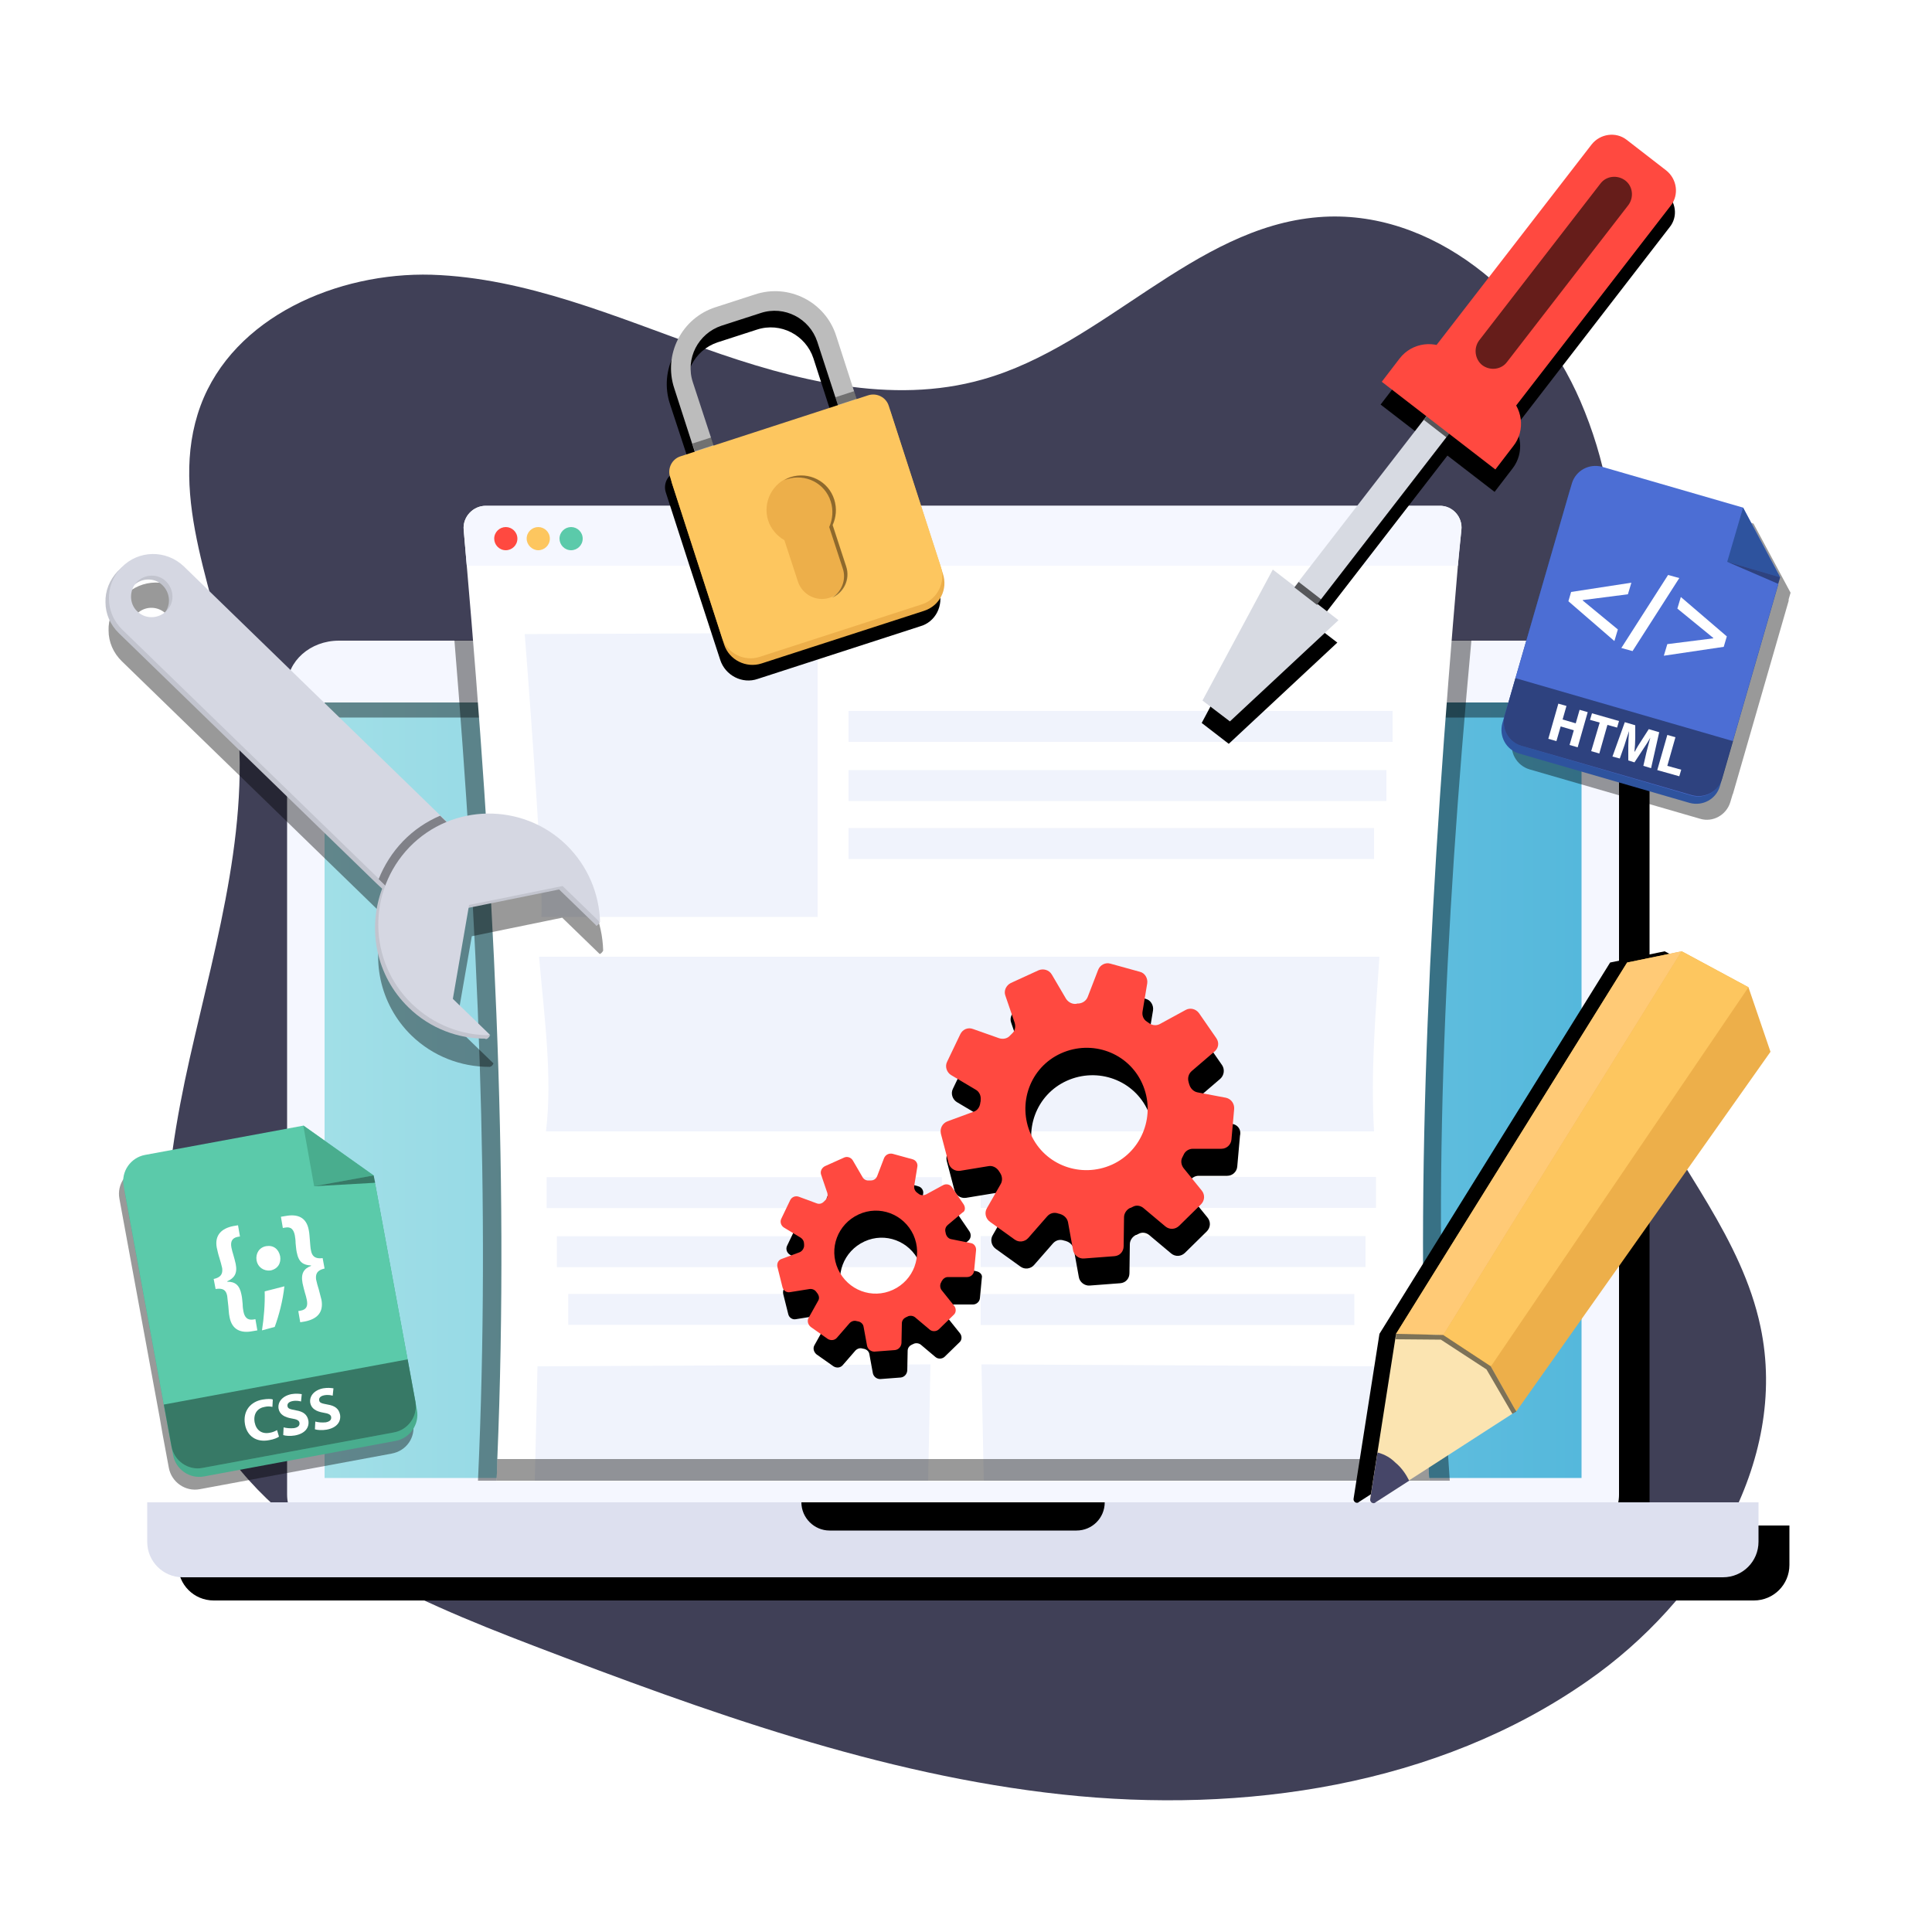 <?xml version="1.0" encoding="utf-8"?>
<!-- Generator: Adobe Illustrator 23.0.5, SVG Export Plug-In . SVG Version: 6.00 Build 0)  -->
<svg version="1.1" xmlns="http://www.w3.org/2000/svg" xmlns:xlink="http://www.w3.org/1999/xlink" x="0px" y="0px"
	 viewBox="0 0 500 500" style="enable-background:new 0 0 500 500;" xml:space="preserve">
<style type="text/css">
	.st0{fill:#FFFFFF;}
	.st1{fill:#404057;}
	.st2{fill:#F5F7FF;}
	.st3{fill:url(#SVGID_1_);}
	.st4{opacity:0.4;}
	.st5{fill:#DDE0EF;}
	.st6{fill:#FF4940;}
	.st7{fill:#5BCAAA;}
	.st8{fill:#FDC65F;}
	.st9{fill:#F0F3FC;}
	.st10{fill:#2E539E;}
	.st11{fill:#4C6ED4;}
	.st12{fill:#49AD8E;}
	.st13{fill:#C2C4CE;}
	.st14{fill:#D5D7E2;}
	.st15{fill:#FBE4B1;}
	.st16{fill:#EDAF4A;}
	.st17{fill:#FFCA76;}
	.st18{fill:#464668;}
	.st19{opacity:0.5;}
	.st20{fill:#D7DAE2;}
	.st21{opacity:0.6;}
	.st22{fill:#BCBCBC;}
</style>
<g id="BACKGROUND">
	<g>
		<rect class="st0" width="500" height="500"/>
		<path class="st1" d="M409,103.8c-11.7-27.1-38.4-50-67.8-47.6c-32.3,2.6-55.6,33.2-86.9,42c-23.6,6.7-48.8,0.2-71.9-8
			c-23.1-8.2-46.2-18.3-70.7-19.1C87.4,70.4,60.4,82,51.9,105c-8.8,23.9,4.6,49.6,8.7,74.8c5.1,31.4-4.5,63.1-11.5,94.1
			c-7,31.1-11,65.3,4.1,93.3c16.7,31.1,52.2,46.2,85.1,58.8c44.3,16.9,89.4,33.3,136.5,38.4s97.2-2.2,136.1-29.4
			c29.6-20.6,52.2-56.5,44.7-91.7c-4.8-22.7-20.8-41-31.3-61.7C393.6,221.4,435.4,165,409,103.8z"/>
	</g>
</g>
<g id="OBJECTS">
	<path d="M426.7,394.8c0.1-0.7,0.2-1.3,0.2-2V183.6c0-6.6-6-11.9-13.4-11.9H95.6c-7.4,0-13.4,5.3-13.4,11.9v209.1
		c0,0.7,0.1,1.4,0.2,2H46.1V405c0,5.1,4.1,9.2,9.2,9.2h398.6c5.1,0,9.2-4.1,9.2-9.2v-10.2H426.7z"/>
	<g>
		<path class="st2" d="M419,177.7v209.1c0,6.6-6,11.9-13.4,11.9H87.7c-7.4,0-13.4-5.3-13.4-11.9V177.7c0-6.6,6-11.9,13.4-11.9h317.9
			C413,165.7,419,171.1,419,177.7z"/>
		<linearGradient id="SVGID_1_" gradientUnits="userSpaceOnUse" x1="83.99" y1="282.105" x2="409.248" y2="282.105">
			<stop  offset="2.500000e-07" style="stop-color:#A1DFE7"/>
			<stop  offset="1" style="stop-color:#55B8DC"/>
		</linearGradient>
		<rect x="84" y="181.8" class="st3" width="325.3" height="200.7"/>
		<rect x="84" y="181.8" class="st4" width="325.3" height="3.9"/>
		<path class="st5" d="M445.9,408.2H47.3c-5.1,0-9.2-4.1-9.2-9.2v-10.2h417V399C455.1,404.1,451,408.2,445.9,408.2z"/>
		<path d="M278.6,396.1h-63.9c-4,0-7.3-3.3-7.3-7.3v0h78.5v0C285.9,392.9,282.6,396.1,278.6,396.1z"/>
	</g>
	<g>
		<g>
			<path class="st4" d="M375.2,383.2H133.8c3.3-72.1-0.1-144.6-6.1-217.5h253.1C373.8,241.2,370.3,313.9,375.2,383.2z"/>
			<path class="st4" d="M365.1,383.2H123.7c3.3-72.1-0.1-144.6-6.1-217.5h253.1C363.8,241.2,360.2,313.9,365.1,383.2z"/>
		</g>
		<g>
			<g>
				<path class="st0" d="M378.2,137.2c-0.3,3.1-0.7,6.1-0.9,9.2c-6.9,80.3-11.4,157.7-7.7,231.3c0.1,1.9,0.2,3.7,0.3,5.6H128.5
					c0.1-1.9,0.2-3.7,0.2-5.6c3.2-76.7-1.2-153.8-7.9-231.3c-0.3-3.1-0.5-6.2-0.8-9.3c-0.3-3.3,2.4-6.2,5.7-6.2h246.8
					C375.9,130.8,378.6,133.8,378.2,137.2z"/>
				<g>
					<path class="st2" d="M378.2,137.2c-0.3,3.1-0.6,6.1-0.9,9.2H120.8c-0.3-3.1-0.5-6.2-0.8-9.3c-0.3-3.3,2.4-6.2,5.7-6.2h246.8
						C375.9,130.8,378.6,133.8,378.2,137.2z"/>
					<g>
						<path class="st6" d="M133.9,139.4c0,1.7-1.4,3-3,3c-1.7,0-3-1.4-3-3c0-1.7,1.4-3,3-3C132.5,136.4,133.9,137.7,133.9,139.4z"/>
						<path class="st7" d="M150.8,139.4c0,1.7-1.4,3-3,3c-1.7,0-3-1.4-3-3c0-1.7,1.4-3,3-3C149.4,136.4,150.8,137.7,150.8,139.4z"/>
						<path class="st8" d="M142.3,139.4c0,1.7-1.4,3-3,3s-3-1.4-3-3c0-1.7,1.4-3,3-3S142.3,137.7,142.3,139.4z"/>
					</g>
				</g>
			</g>
			<g>
				<path class="st9" d="M135.8,164.1c0,0,5,63.2,4.3,73.2h71.5v-73.5L135.8,164.1z"/>
				<path class="st9" d="M240.8,353.1l-0.6,30.1H138.4c0.4-15.8,0.7-29.6,0.7-29.6L240.8,353.1z"/>
				<path class="st9" d="M356.4,383.2H254.6l-0.6-30.1l101.6,0.5C355.7,353.6,356,367.5,356.4,383.2z"/>
				<g>
					<rect x="219.6" y="184" class="st9" width="140.8" height="8"/>
					<rect x="219.6" y="199.3" class="st9" width="139.2" height="8"/>
					<rect x="219.6" y="214.3" class="st9" width="136" height="8"/>
				</g>
				<g>
					<rect x="253.8" y="304.6" class="st9" width="102.3" height="8"/>
					<rect x="253.8" y="319.9" class="st9" width="99.6" height="8"/>
					<rect x="253.8" y="334.9" class="st9" width="96.7" height="8"/>
				</g>
				<g>
					
						<rect x="141.4" y="304.6" transform="matrix(-1 -1.224647e-16 1.224647e-16 -1 385.161 617.244)" class="st9" width="102.3" height="8"/>
					
						<rect x="144.1" y="319.9" transform="matrix(-1 -1.224647e-16 1.224647e-16 -1 387.817 647.838)" class="st9" width="99.6" height="8"/>
					
						<rect x="147" y="334.9" transform="matrix(-1 -1.224647e-16 1.224647e-16 -1 390.761 677.767)" class="st9" width="96.7" height="8"/>
				</g>
				<path class="st9" d="M355.6,292.8H141.3c1.7-14-0.4-29.3-1.8-45.2h217.5C356,262.2,354.7,277.3,355.6,292.8z"/>
			</g>
			<path class="st4" d="M369.9,383.2H128.5c0.1-1.9,0.2-3.7,0.2-5.6h240.9C369.7,379.4,369.8,381.3,369.9,383.2z"/>
		</g>
	</g>
	<g>
		<path class="st4" d="M462.9,155.1l0.5-1.7l-9.6-17.9l0,0l0,0l-36.6-10.6c-3.3-1-6.8,1-7.8,4.3l-14.5,50.4l0,0l-2.8,9.7
			c0,0,0,0,0,0l-0.6,2c-1,3.3,1,6.8,4.3,7.8l44.2,12.8c3.3,1,6.8-1,7.8-4.3l0.6-2l0,0l0.1-0.2l14.4-49.9l0,0L462.9,155.1
			L462.9,155.1z"/>
		<g>
			<path class="st10" d="M460.2,151.3l-15.1,52.2c-1,3.3-4.4,5.2-7.8,4.3L393.1,195c-3.3-1-5.2-4.4-4.3-7.8l17.4-60.1
				c1-3.3,4.4-5.2,7.8-4.3l36.6,10.6l0,0.1L460.2,151.3z"/>
			<path class="st11" d="M460.7,149.4l-15.1,52.2c-1,3.3-4.4,5.2-7.8,4.3L393.7,193c-3.3-1-5.2-4.4-4.3-7.8l17.4-60.1
				c1-3.3,4.4-5.2,7.8-4.3l36.6,10.6l0,0.1L460.7,149.4z"/>
			<polygon class="st10" points="451.1,131.4 447,145.4 460.7,149.4 			"/>
			<polygon class="st4" points="447,145.4 460.2,151.1 460.7,149.4 			"/>
			<path class="st4" d="M448.5,191.8l-2.8,9.7c-1,3.3-4.4,5.2-7.8,4.3L393.7,193c-3.3-1-5.2-4.4-4.3-7.8l2.8-9.7L448.5,191.8z"/>
			<g>
				<path class="st0" d="M405.4,182.7l-1,3.5l3.4,1l1-3.5l2.1,0.6l-2.6,9.1l-2.1-0.6l1.1-3.8l-3.4-1l-1.1,3.8l-2.1-0.6l2.6-9.1
					L405.4,182.7z"/>
				<path class="st0" d="M414,187l-2.5-0.7l0.5-1.7l7,2l-0.5,1.7l-2.5-0.7l-2.1,7.4l-2.1-0.6L414,187z"/>
				<path class="st0" d="M426.1,194.7c0.3-1.1,0.6-2.4,1-3.8l0,0c-0.6,1.1-1.4,2.3-2,3.2l-2.1,3.2l-1.6-0.5l0-3.8
					c0-1.2,0.1-2.6,0.2-3.8l0,0c-0.4,1.2-0.9,2.6-1.2,3.7l-1.2,3.4l-1.9-0.5l3.2-8.9l2.7,0.8l0,3.3c0,1.1-0.1,2.4-0.2,3.5l0.1,0
					c0.5-1,1.2-2.1,1.8-3l1.8-2.8l2.7,0.8l-2.1,9.3l-2-0.6L426.1,194.7z"/>
				<path class="st0" d="M431.5,190.2l2.1,0.6l-2.1,7.4l3.6,1l-0.5,1.7l-5.7-1.6L431.5,190.2z"/>
			</g>
			<g>
				<path class="st0" d="M406.6,153.2l15.6-2.4l-0.9,3l-11.7,1.5l0,0.1l9.1,7.5l-0.9,3l-11.9-10.3L406.6,153.2z"/>
				<path class="st0" d="M419.6,167.7l12.1-18.9l2.9,0.8l-12.1,18.9L419.6,167.7z"/>
				<path class="st0" d="M446.1,167.4l-15.5,2.3l0.9-3l11.9-1.5l0-0.1l-9.3-7.6l0.9-3l11.9,10.2L446.1,167.4z"/>
			</g>
		</g>
	</g>
	<g>
		<path class="st4" d="M106.9,368.2l-6.4-34.8l-4.4-24l0,0l-0.4-2l-18.2-12.8l0,0l0,0l-41.1,7.6c-3.7,0.7-6.2,4.3-5.5,8l0.4,2.2
			c0,0,0,0,0,0l10,54.3l0,0l0.8,4.6l1.6,8.6c0.7,3.7,4.3,6.2,8,5.5l49.6-9.2C105.2,375.5,107.6,372,106.9,368.2z"/>
		<g>
			<path class="st12" d="M97.1,306.4l10.8,58.5c0.7,3.7-1.8,7.3-5.5,8l-49.6,9.2c-3.7,0.7-7.3-1.8-8-5.5l-12.4-67.4
				c-0.7-3.7,1.8-7.3,5.5-8l41.1-7.6l0.1,0.1L97.1,306.4z"/>
			<path class="st7" d="M96.7,304.2l10.8,58.5c0.7,3.7-1.8,7.3-5.5,8l-49.6,9.2c-3.7,0.7-7.3-1.8-8-5.5L32,306.9
				c-0.7-3.7,1.8-7.3,5.5-8l41.1-7.6l0.1,0.1L96.7,304.2z"/>
			<polygon class="st12" points="78.5,291.3 81.3,307 96.7,304.2 			"/>
			<polygon class="st4" points="81.3,307 97.1,306.1 96.7,304.2 			"/>
			<path class="st4" d="M105.5,351.8l2,10.9c0.7,3.7-1.8,7.3-5.5,8l-49.6,9.2c-3.7,0.7-7.3-1.8-8-5.5l-2-10.9L105.5,351.8z"/>
			<g>
				<path class="st0" d="M72.2,371.8c-0.4,0.3-1.3,0.7-2.5,0.9c-3.5,0.7-5.8-1.2-6.3-4.1c-0.6-3.5,1.5-5.9,4.6-6.4
					c1.2-0.2,2.2-0.2,2.6,0l-0.1,1.9c-0.5-0.1-1.2-0.2-2,0c-1.8,0.3-3,1.7-2.6,4c0.4,2,1.8,3.1,3.9,2.7c0.7-0.1,1.4-0.4,1.9-0.7
					L72.2,371.8z"/>
				<path class="st0" d="M73.4,369.4c0.7,0.2,1.7,0.3,2.7,0.2c1.1-0.2,1.5-0.7,1.4-1.4c-0.1-0.6-0.7-0.9-2-1.1
					c-1.8-0.3-3.1-1-3.4-2.5c-0.3-1.7,0.9-3.3,3.3-3.8c1.2-0.2,2-0.1,2.7,0l-0.2,1.9c-0.4-0.1-1.2-0.3-2.2-0.1
					c-1,0.2-1.4,0.7-1.3,1.3c0.1,0.7,0.7,0.8,2.2,1.1c1.9,0.3,2.9,1.1,3.2,2.6c0.3,1.7-0.7,3.4-3.5,3.9c-1.2,0.2-2.4,0.1-3-0.1
					L73.4,369.4z"/>
				<path class="st0" d="M81.6,367.9c0.7,0.2,1.7,0.3,2.7,0.2c1.1-0.2,1.5-0.7,1.4-1.4c-0.1-0.6-0.7-0.9-2-1.1
					c-1.8-0.3-3.1-1-3.4-2.5c-0.3-1.7,0.9-3.3,3.3-3.8c1.2-0.2,2-0.1,2.7,0l-0.2,1.9c-0.4-0.1-1.2-0.3-2.2-0.1
					c-1,0.2-1.4,0.7-1.3,1.3c0.1,0.7,0.7,0.8,2.2,1.1c1.9,0.3,2.9,1.1,3.2,2.6c0.3,1.7-0.7,3.4-3.5,3.9c-1.2,0.2-2.4,0.1-3-0.1
					L81.6,367.9z"/>
			</g>
			<g>
				<path class="st0" d="M55.3,331c2.3-0.5,2.3-1.8,2.2-2.8c-0.2-0.8-0.4-1.7-0.7-2.6c-0.3-0.9-0.5-1.8-0.7-2.7
					c-0.6-3.2,1.2-5,4.3-5.6l1.2-0.2l0.5,2.9l-0.6,0.1c-1.5,0.3-1.9,1.3-1.6,2.8c0.1,0.6,0.3,1.2,0.5,1.9c0.2,0.7,0.4,1.4,0.6,2.3
					c0.5,2.5-0.4,3.7-2.2,4.5l0,0.1c2,0,3.2,0.8,3.7,3.4c0.2,0.9,0.2,1.7,0.3,2.4c0,0.7,0.1,1.4,0.2,1.9c0.3,1.5,1,2.3,2.5,2.1
					l0.6-0.1l0.5,2.9l-1.2,0.2c-3,0.6-5.4-0.3-6-3.7c-0.2-0.9-0.2-1.8-0.3-2.7c-0.1-0.9-0.2-1.8-0.3-2.7c-0.2-1-0.6-2.2-3-1.8
					L55.3,331z"/>
				<path class="st0" d="M66.4,326.2c-0.3-1.8,0.7-3.4,2.5-3.7c1.8-0.3,3.2,0.7,3.6,2.6c0.3,1.8-0.6,3.3-2.5,3.7
					C68.2,329,66.7,327.9,66.4,326.2z M67.8,344.3c0.5-3.2,0.8-6.9,0.7-10.1l5.1-1.3c-0.4,3.7-1.4,7.5-2.5,10.5L67.8,344.3z"/>
				<path class="st0" d="M84,328.3c-2.3,0.5-2.3,1.8-2.2,2.8c0.2,0.9,0.4,1.7,0.7,2.6c0.2,0.9,0.5,1.8,0.7,2.7
					c0.6,3.4-1.3,5-4.3,5.6l-1.2,0.2l-0.5-2.9l0.6-0.1c1.6-0.3,1.9-1.3,1.6-2.8c-0.1-0.6-0.3-1.2-0.5-1.9c-0.2-0.7-0.4-1.5-0.6-2.4
					c-0.5-2.6,0.4-3.8,2.2-4.5l0-0.1c-2-0.1-3.2-0.8-3.7-3.4c-0.2-0.9-0.2-1.7-0.3-2.4c0-0.7-0.1-1.4-0.2-2c-0.3-1.5-1-2.3-2.5-2
					l-0.6,0.1l-0.5-2.9l1.2-0.2c3.2-0.6,5.4,0.4,6,3.6c0.2,0.9,0.2,1.8,0.3,2.7c0.1,0.9,0.1,1.9,0.3,2.7c0.2,1,0.7,2.2,3,1.9
					L84,328.3z"/>
			</g>
		</g>
	</g>
	<g>
		<path class="st4" d="M147.3,226c-8.5-8.2-20.7-10.2-30.9-5.9l-1.7-1.6l0,0L48.3,154c-4.5-4.4-11.7-4.3-16.1,0.2
			c-0.2,0.2-0.3,0.3-0.4,0.5c-0.2,0.1-0.3,0.3-0.5,0.4c-2.2,2.3-3.3,5.2-3.2,8.1c0,2.9,1.2,5.8,3.5,8l66.4,64.5l1.7,1.6
			c-3.9,10.4-1.6,22.5,6.8,30.7c5.6,5.4,12.8,8.1,20.1,8.1c0.1,0,0.1,0,0.2,0c0.7-0.2,0.9-0.9,0.9-0.9l-9.7-9.4l4.1-23.5l23.4-4.8
			l9.7,9.4c0.6-0.2,0.9-0.9,0.9-0.9C155.9,238.7,153,231.5,147.3,226z M42.9,158.8c2,1.9,2.1,5,0.5,7.1c-2.1,1.7-5.1,1.6-7.1-0.3
			c-2-1.9-2.1-5-0.5-7.1C37.9,156.8,40.9,156.9,42.9,158.8z"/>
		<g>
			<path class="st13" d="M155.2,238.7c0,0-0.4,0.8-0.9,0.9l-2-5.9L155.2,238.7z"/>
			<path class="st13" d="M126.8,268c0,0-0.3,0.7-0.9,0.9c-0.7,0.2-4.2-3.1-4.2-3.1L126.8,268z"/>
			<path class="st13" d="M30.5,147.8c-2.2,2.3-3.3,5.2-3.2,8.1c0,2.9,1.2,5.8,3.5,8l66.4,64.5l1.7,1.6c-3.9,10.4-1.6,22.5,6.8,30.7
				c5.6,5.5,13,8.2,20.3,8.1l-9.7-9.4l4.2-24.3l24.2-4.9l9.7,9.4c-0.1-7.3-3-14.5-8.7-20c-8.5-8.2-20.7-10.2-30.9-5.9l-1.7-1.6
				l-66.4-64.5C42.1,143.2,34.9,143.3,30.5,147.8z M34.5,151.6c2.1-2.1,5.5-2.2,7.6-0.1c2.1,2.1,2.2,5.5,0.1,7.6
				c-2.1,2.1-5.5,2.2-7.6,0.1C32.5,157.1,32.4,153.7,34.5,151.6z"/>
			<g>
				<path class="st14" d="M31.4,146.9c-2.2,2.3-3.3,5.2-3.2,8.1c0,2.9,1.2,5.8,3.5,8l76.3,74.1l15.9-16.4l-76.3-74.1
					C43,142.2,35.8,142.3,31.4,146.9z M35.4,150.6c2.1-2.1,5.5-2.2,7.6-0.1c2.1,2.1,2.2,5.5,0.1,7.6c-2.1,2.1-5.5,2.2-7.6,0.1
					C33.4,156.2,33.4,152.8,35.4,150.6z"/>
				<path class="st4" d="M104.3,217.7c-2.8,2.9-4.9,6.3-6.3,9.8l9.9,9.6l15.9-16.4l-9.9-9.6C110.4,212.6,107.1,214.8,104.3,217.7z"
					/>
				<path class="st14" d="M146.6,218.7c5.6,5.5,8.5,12.7,8.7,20l-9.7-9.4l-24.2,4.9l-4.2,24.3l9.7,9.4c-7.3,0.1-14.6-2.6-20.3-8.1
					c-11.4-11-11.6-29.2-0.6-40.6C117,207.9,135.2,207.6,146.6,218.7z"/>
			</g>
		</g>
	</g>
	<g>
		<g>
			<path d="M319.1,290.9l-7.4-1.4c-1-0.2-1.8-1-2.1-2c-0.1-0.2-0.1-0.4-0.2-0.7c-0.3-1,0-2.1,0.8-2.8l5.6-4.8c1-0.9,1.2-2.4,0.5-3.5
				l-4.5-6.5c-0.8-1.1-2.3-1.5-3.5-0.8l-6.6,3.6c-0.9,0.5-2,0.4-2.8-0.2c-0.2-0.1-0.4-0.3-0.6-0.4c-0.9-0.6-1.3-1.6-1.1-2.7l1.2-7.2
				c0.2-1.3-0.6-2.7-1.9-3l-7.6-2.1c-1.3-0.4-2.7,0.3-3.2,1.6l-2.7,7c-0.4,1-1.3,1.6-2.3,1.7c-0.2,0-0.5,0-0.7,0.1
				c-1,0.1-2-0.4-2.6-1.3l-3.7-6.3c-0.7-1.2-2.2-1.6-3.4-1.1l-7.2,3.3c-1.2,0.6-1.9,2-1.4,3.3l2.4,7c0.3,1,0.1,2.1-0.7,2.8
				c-0.2,0.2-0.4,0.4-0.5,0.5c-0.7,0.8-1.8,1-2.8,0.7l-6.8-2.4c-1.3-0.5-2.7,0.1-3.3,1.4l-3.4,7.1c-0.6,1.2-0.1,2.7,1,3.4l6.4,3.8
				c0.9,0.5,1.4,1.5,1.3,2.6c0,0.3,0,0.5-0.1,0.8c-0.1,1-0.7,2-1.7,2.3l-6.8,2.5c-1.3,0.5-2,1.8-1.7,3.2l2,7.6c0.3,1.3,1.6,2.2,3,2
				l7.3-1.2c1-0.2,2,0.3,2.6,1.1c0.1,0.2,0.3,0.4,0.4,0.6c0.6,0.9,0.7,2,0.2,2.9l-3.6,6.3c-0.7,1.2-0.3,2.7,0.8,3.5l6.4,4.6
				c1.1,0.8,2.6,0.6,3.5-0.4l4.9-5.6c0.7-0.8,1.7-1.1,2.7-0.8c0.2,0.1,0.5,0.1,0.7,0.2c1,0.3,1.8,1.1,2,2.1l1.3,7.2
				c0.2,1.3,1.5,2.3,2.8,2.2l7.9-0.6c1.4-0.1,2.4-1.2,2.4-2.6l0.1-7.5c0-1,0.7-2,1.6-2.4c0,0,0,0,0.1,0c0.2-0.1,0.4-0.2,0.6-0.3
				c0.9-0.5,2-0.3,2.8,0.4l5.6,4.7c1.1,0.9,2.6,0.8,3.6-0.2l5.6-5.5c1-1,1.1-2.5,0.2-3.6l-4.7-5.8c-0.6-0.8-0.8-1.9-0.3-2.8
				c0.1-0.2,0.2-0.4,0.3-0.6c0.4-1,1.4-1.6,2.4-1.6l7.4,0c1.4,0,2.5-1.1,2.6-2.4l0.7-7.9C321.3,292.4,320.4,291.2,319.1,290.9z
				 M289.3,308.5c-8,3.6-17.4,0.2-21-7.8c-3.6-8-0.2-17.4,7.8-21c8-3.6,17.4-0.2,21,7.8C300.7,295.4,297.2,304.8,289.3,308.5z"/>
			<path d="M252.7,329l-5-1c-0.7-0.1-1.2-0.7-1.4-1.3c0-0.2-0.1-0.3-0.1-0.5c-0.2-0.7,0-1.4,0.6-1.9l3.8-3.2
				c0.7-0.6,0.8-1.6,0.3-2.4l-3-4.4c-0.5-0.8-1.5-1-2.3-0.6l-4.4,2.4c-0.6,0.3-1.4,0.3-1.9-0.1c-0.1-0.1-0.3-0.2-0.4-0.3
				c-0.6-0.4-0.9-1.1-0.8-1.8l0.8-4.9c0.2-0.9-0.4-1.8-1.3-2l-5.1-1.4c-0.9-0.2-1.8,0.2-2.2,1.1l-1.8,4.7c-0.3,0.7-0.9,1.1-1.6,1.1
				c-0.2,0-0.3,0-0.5,0c-0.7,0.1-1.4-0.3-1.7-0.9l-2.5-4.3c-0.5-0.8-1.5-1.1-2.3-0.7l-4.9,2.2c-0.8,0.4-1.3,1.3-1,2.2l1.6,4.7
				c0.2,0.7,0,1.4-0.5,1.9c-0.1,0.1-0.2,0.2-0.4,0.4c-0.5,0.5-1.2,0.7-1.9,0.4l-4.6-1.7c-0.9-0.3-1.8,0.1-2.2,0.9l-2.3,4.8
				c-0.4,0.8-0.1,1.8,0.7,2.3l4.3,2.6c0.6,0.4,0.9,1,0.9,1.7c0,0.2,0,0.3,0,0.5c-0.1,0.7-0.5,1.3-1.2,1.6l-4.6,1.7
				c-0.9,0.3-1.3,1.2-1.1,2.1l1.3,5.2c0.2,0.9,1.1,1.5,2,1.3l5-0.8c0.7-0.1,1.4,0.2,1.8,0.8c0.1,0.1,0.2,0.3,0.3,0.4
				c0.4,0.6,0.5,1.3,0.1,2l-2.4,4.3c-0.5,0.8-0.2,1.8,0.5,2.4l4.4,3.1c0.8,0.5,1.8,0.4,2.4-0.3l3.3-3.8c0.5-0.5,1.2-0.7,1.8-0.5
				c0.2,0,0.3,0.1,0.5,0.1c0.7,0.2,1.2,0.7,1.3,1.4l0.9,4.9c0.2,0.9,1,1.5,1.9,1.5l5.3-0.4c0.9-0.1,1.6-0.8,1.7-1.8l0.1-5.1
				c0-0.7,0.4-1.3,1.1-1.6c0,0,0,0,0,0c0.1-0.1,0.3-0.1,0.4-0.2c0.6-0.3,1.4-0.2,1.9,0.2l3.8,3.2c0.7,0.6,1.8,0.5,2.4-0.1l3.8-3.7
				c0.7-0.6,0.7-1.7,0.1-2.4l-3.2-4c-0.4-0.5-0.5-1.3-0.2-1.9c0.1-0.1,0.1-0.3,0.2-0.4c0.3-0.6,0.9-1.1,1.6-1.1l5,0
				c0.9,0,1.7-0.7,1.8-1.6l0.5-5.3C254.3,330,253.7,329.2,252.7,329z M232.6,340.8c-5.4,2.5-11.7,0.1-14.2-5.3
				c-2.5-5.4-0.1-11.7,5.3-14.2c5.4-2.5,11.7-0.1,14.2,5.3C240.4,332,238,338.4,232.6,340.8z"/>
		</g>
		<g>
			<path class="st6" d="M314.8,268.7l-4.5-6.5c-0.8-1.1-2.3-1.5-3.5-0.8l-6.6,3.6c-0.9,0.5-2,0.4-2.8-0.2c-0.2-0.1-0.4-0.3-0.6-0.4
				c-0.9-0.6-1.3-1.6-1.1-2.7l1.2-7.2c0.2-1.3-0.6-2.7-1.9-3l-7.6-2.1c-1.3-0.4-2.7,0.3-3.2,1.6l-2.7,7c-0.4,1-1.3,1.6-2.3,1.7
				c-0.2,0-0.5,0-0.7,0.1c-1,0.1-2-0.4-2.6-1.3l-3.7-6.3c-0.7-1.2-2.2-1.6-3.4-1.1l-7.2,3.3c-1.2,0.6-1.9,2-1.4,3.3l2.4,7
				c0.3,1,0.1,2.1-0.7,2.8c-0.2,0.2-0.4,0.4-0.5,0.5c-0.7,0.8-1.8,1-2.8,0.7l-6.8-2.4c-1.3-0.5-2.7,0.1-3.3,1.4l-3.4,7.1
				c-0.6,1.2-0.1,2.7,1,3.4l6.4,3.8c0.9,0.5,1.4,1.5,1.3,2.6c0,0.3,0,0.5-0.1,0.8c-0.1,1-0.7,2-1.7,2.3l-6.8,2.5
				c-1.3,0.5-2,1.8-1.7,3.2l2,7.6c0.3,1.3,1.6,2.2,3,2l7.3-1.2c1-0.2,2,0.3,2.6,1.1c0.1,0.2,0.3,0.4,0.4,0.6c0.6,0.9,0.7,2,0.2,2.9
				l-3.6,6.3c-0.7,1.2-0.3,2.7,0.8,3.5l6.4,4.6c1.1,0.8,2.6,0.6,3.5-0.4l4.9-5.6c0.7-0.8,1.7-1.1,2.7-0.8c0.2,0.1,0.5,0.1,0.7,0.2
				c1,0.3,1.8,1.1,2,2.1l1.3,7.2c0.2,1.3,1.5,2.3,2.8,2.2l7.9-0.6c1.4-0.1,2.4-1.2,2.4-2.6l0.1-7.5c0-1,0.7-2,1.6-2.4c0,0,0,0,0.1,0
				c0.2-0.1,0.4-0.2,0.6-0.3c0.9-0.5,2-0.3,2.8,0.4l5.6,4.7c1.1,0.9,2.6,0.8,3.6-0.2l5.6-5.5c1-1,1.1-2.5,0.2-3.6l-4.7-5.8
				c-0.6-0.8-0.8-1.9-0.3-2.8c0.1-0.2,0.2-0.4,0.3-0.6c0.4-1,1.4-1.6,2.4-1.6l7.4,0c1.4,0,2.5-1.1,2.6-2.4l0.7-7.9
				c0.1-1.4-0.8-2.6-2.1-2.9l-7.4-1.4c-1-0.2-1.8-1-2.1-2c-0.1-0.2-0.1-0.4-0.2-0.7c-0.3-1,0-2.1,0.8-2.8l5.6-4.8
				C315.4,271.4,315.6,269.9,314.8,268.7z M287.8,301.4c-8,3.6-17.4,0.2-21-7.8c-3.6-8-0.2-17.4,7.8-21c8-3.6,17.4-0.2,21,7.8
				C299.2,288.4,295.7,297.8,287.8,301.4z"/>
			<path class="st6" d="M249.4,311.7l-3-4.4c-0.5-0.8-1.5-1-2.3-0.6l-4.4,2.4c-0.6,0.3-1.4,0.3-1.9-0.1c-0.1-0.1-0.3-0.2-0.4-0.3
				c-0.6-0.4-0.9-1.1-0.8-1.8l0.8-4.9c0.2-0.9-0.4-1.8-1.3-2l-5.1-1.4c-0.9-0.2-1.8,0.2-2.2,1.1l-1.8,4.7c-0.3,0.7-0.9,1.1-1.6,1.1
				c-0.2,0-0.3,0-0.5,0c-0.7,0.1-1.4-0.3-1.7-0.9l-2.5-4.3c-0.5-0.8-1.5-1.1-2.3-0.7l-4.9,2.2c-0.8,0.4-1.3,1.3-1,2.2l1.6,4.7
				c0.2,0.7,0,1.4-0.5,1.9c-0.1,0.1-0.2,0.2-0.4,0.4c-0.5,0.5-1.2,0.7-1.9,0.4l-4.6-1.7c-0.9-0.3-1.8,0.1-2.2,0.9l-2.3,4.8
				c-0.4,0.8-0.1,1.8,0.7,2.3l4.3,2.6c0.6,0.4,0.9,1,0.9,1.7c0,0.2,0,0.3,0,0.5c-0.1,0.7-0.5,1.3-1.2,1.6l-4.6,1.7
				c-0.9,0.3-1.3,1.2-1.1,2.1l1.3,5.2c0.2,0.9,1.1,1.5,2,1.3l5-0.8c0.7-0.1,1.4,0.2,1.8,0.8c0.1,0.1,0.2,0.3,0.3,0.4
				c0.4,0.6,0.5,1.3,0.1,1.9l-2.4,4.3c-0.5,0.8-0.2,1.8,0.5,2.4l4.4,3.1c0.8,0.5,1.8,0.4,2.4-0.3l3.3-3.8c0.5-0.5,1.2-0.7,1.8-0.5
				c0.2,0,0.3,0.1,0.5,0.1c0.7,0.2,1.2,0.7,1.3,1.4l0.9,4.9c0.2,0.9,1,1.5,1.9,1.5l5.3-0.4c0.9-0.1,1.6-0.8,1.7-1.8l0.1-5.1
				c0-0.7,0.4-1.3,1.1-1.6c0,0,0,0,0,0c0.1-0.1,0.3-0.1,0.4-0.2c0.6-0.3,1.4-0.2,1.9,0.2l3.8,3.2c0.7,0.6,1.8,0.5,2.4-0.1l3.8-3.7
				c0.7-0.6,0.7-1.7,0.1-2.4l-3.2-4c-0.4-0.5-0.5-1.3-0.2-1.9c0.1-0.1,0.1-0.3,0.2-0.4c0.3-0.6,0.9-1.1,1.6-1.1l5,0
				c0.9,0,1.7-0.7,1.8-1.6l0.5-5.3c0.1-0.9-0.5-1.8-1.4-1.9l-5-1c-0.7-0.1-1.2-0.7-1.4-1.3c0-0.2-0.1-0.3-0.1-0.5
				c-0.2-0.7,0-1.4,0.6-1.9l3.8-3.2C249.8,313.5,249.9,312.5,249.4,311.7z M231.1,333.8c-5.4,2.5-11.7,0.1-14.2-5.3
				c-2.5-5.4-0.1-11.7,5.3-14.2c5.4-2.5,11.7-0.1,14.2,5.3C238.8,325,236.5,331.3,231.1,333.8z"/>
		</g>
	</g>
	<g>
		<path d="M388,365.3l65.8-93.1l-5.6-16.7l-16.8-9l-0.6-0.3l-14.1,2.9L357,345.2l-4.8,30.6l-1.9,12.1c-0.1,0.7,0.7,1.3,1.3,0.9
			l0.1-0.1l8.7-5.6L388,365.3L388,365.3L388,365.3z"/>
		<g>
			<path class="st15" d="M361.3,345.2l-4.8,30.6l-1.9,12.1c-0.1,0.7,0.7,1.3,1.3,0.9l0.1-0.1l8.7-5.6l27.6-17.8
				c-1.7-5.2-3.8-9.2-6.2-12.2c-3.8-4.8-8.3-7.2-12.3-8.2c-0.6-0.2-1.3-0.3-1.9-0.4C366,343.6,361.3,345.2,361.3,345.2z"/>
			<polygon class="st16" points="421.1,249.1 361.3,345.2 371.6,345.4 373.5,345.5 385.8,353.6 392.4,365.3 458.2,272.2 
				452.5,255.5 435.8,246.5 435.2,246.2 			"/>
			<polygon class="st8" points="435.2,246.2 389,320.5 373.9,344.9 373.5,345.5 385.8,353.6 386.2,353.1 452.5,255.5 435.8,246.5 
							"/>
			<polygon class="st17" points="421.1,249.1 361.3,345.2 371.6,345.4 373.5,345.5 373.9,344.9 389,320.5 435.2,246.2 			"/>
			<path class="st18" d="M356.5,375.9l-1.9,12.1c-0.1,0.7,0.7,1.3,1.3,0.9l0.1-0.1l8.7-5.6c-0.8-1.6-1.9-3.3-3.6-4.7
				C359.9,377.3,358.4,376.4,356.5,375.9z"/>
			<polygon class="st19" points="391.4,365.9 384.7,354.4 372.9,346.7 361.2,346.6 361.3,345.2 373.5,345.5 385.8,353.6 
				392.4,365.3 			"/>
		</g>
	</g>
	<g>
		<path d="M431,49.9L420.7,42c-2.8-2.2-6.9-1.7-9.1,1.2l-40.2,52c-3.5-0.7-7.2,0.5-9.5,3.5l-4.6,6l11.4,8.8l-33.4,43.2l-0.7,0.9
			l-5.6-4.3L311,187.1l7,5.4l28.1-26.2l-5.6-4.3l1-1.3l0,0l32.4-41.9l0,0l0.7-0.9l12.2,9.4l4.6-6c2.5-3.2,2.6-7.4,0.7-10.7l40-51.8
			C434.3,56.1,433.8,52.1,431,49.9z"/>
		<g>
			
				<rect x="325.6" y="128.6" transform="matrix(0.612 -0.791 0.791 0.612 33.05 331.979)" class="st20" width="58" height="7.4"/>
			<polygon class="st20" points="311.2,181.3 329.4,147.4 346.4,160.5 318.3,186.7 			"/>
			
				<rect x="370.9" y="106.4" transform="matrix(0.612 -0.791 0.791 0.612 57.351 336.942)" class="st21" width="1.8" height="7.4"/>
			
				<rect x="337.4" y="149.7" transform="matrix(0.612 -0.791 0.791 0.612 10.092 327.293)" class="st21" width="1.8" height="7.4"/>
			<path class="st6" d="M357.6,98.8l4.6-6c3.2-4.2,9.3-5,13.4-1.7l14.3,11c4.2,3.2,5,9.3,1.7,13.4l-4.6,6L357.6,98.8z"/>
			<path class="st6" d="M368.9,93l43-55.6c2.2-2.8,6.3-3.4,9.1-1.2l10.2,7.9c2.8,2.2,3.4,6.3,1.2,9.1l-43,55.6L368.9,93z"/>
			<path class="st21" d="M382.8,88.1l31.4-40.6c1.5-2,4.4-2.3,6.4-0.8l0,0c2,1.5,2.3,4.4,0.8,6.4L390,93.7c-1.5,2-4.4,2.3-6.4,0.8
				l0,0C381.7,93,381.3,90.1,382.8,88.1z"/>
		</g>
	</g>
	<g>
		<path d="M243,152.6l-0.6-1.8c0,0,0,0,0,0l-7.2-22.1l-5.8-17.8v0l-0.6-1.8c-0.7-2.2-3.1-3.4-5.3-2.7l-2.9,1l-5.3-16.4
			c-2.8-8.8-12.3-13.6-21-10.7l-10.2,3.3c-8.8,2.8-13.6,12.3-10.7,21l4.7,14.3l0,0l0.7,2l0,0l0,0l-3.8,1.2c-2.2,0.7-3.4,3.1-2.7,5.3
			l6.3,19.5l7.8,23.9c1.3,4,5.7,6.3,9.7,4.9l42-13.6C242.1,161,244.3,156.7,243,152.6z M183.7,119.5L183.7,119.5l-0.7-2l0,0
			l-4.7-14.3c-2-6.1,1.4-12.6,7.4-14.6l10.2-3.3c6.1-2,12.6,1.4,14.6,7.4l5.3,16.4L183.7,119.5L183.7,119.5z"/>
		<g>
			<path class="st16" d="M239.1,158.1l-42,13.6c-4,1.3-8.4-0.9-9.7-4.9l-13.5-41.7c-0.7-2.2,0.5-4.6,2.7-5.3l48.6-15.8
				c2.2-0.7,4.6,0.5,5.3,2.7l13.5,41.7C245.4,152.5,243.2,156.8,239.1,158.1z"/>
			<g>
				<path class="st22" d="M195.4,76.2l-10.2,3.3c-8.8,2.8-13.6,12.3-10.7,21l7.3,22.6l41.9-13.6l-7.3-22.6
					C213.6,78.1,204.1,73.3,195.4,76.2z M217.3,106.2l-32.2,10.4l-5.8-17.7c-2-6.1,1.4-12.6,7.4-14.6l10.2-3.3
					c6.1-2,12.6,1.4,14.6,7.4L217.3,106.2z"/>
			</g>
			<path class="st8" d="M238.6,156.4l-42,13.6c-4,1.3-8.4-0.9-9.7-4.9l-13.5-41.7c-0.7-2.2,0.5-4.6,2.7-5.3l48.6-15.8
				c2.2-0.7,4.6,0.5,5.3,2.7l13.5,41.7C244.8,150.7,242.6,155.1,238.6,156.4z"/>
			<path class="st16" d="M215.9,129.2c-1.5-4.7-6.6-7.3-11.3-5.8c-4.7,1.5-7.3,6.6-5.8,11.3c0.7,2.2,2.3,4,4.2,5.1l3.5,10.7
				c1.1,3.4,4.8,5.3,8.2,4.2c3.4-1.1,5.3-4.8,4.2-8.2l-3.5-10.7C216.4,133.8,216.7,131.5,215.9,129.2z"/>
			<path class="st4" d="M204.6,123.5c-0.6,0.2-1.2,0.5-1.7,0.8c0.3-0.1,0.5-0.2,0.8-0.3c4.7-1.5,9.8,1,11.3,5.8
				c0.7,2.2,0.5,4.6-0.4,6.6l3.5,10.7c1,2.9-0.3,6.1-2.8,7.6c3.1-1.3,4.8-4.8,3.7-8.1l-3.5-10.7c0.9-2,1.1-4.3,0.4-6.6
				C214.4,124.5,209.3,122,204.6,123.5z"/>
			
				<rect x="179.4" y="114" transform="matrix(0.951 -0.309 0.309 0.951 -26.646 61.812)" class="st4" width="5.1" height="2.1"/>
			
				<rect x="216.4" y="102" transform="matrix(0.951 -0.309 0.309 0.951 -21.12 72.676)" class="st4" width="5.1" height="2.1"/>
		</g>
	</g>
</g>
</svg>

